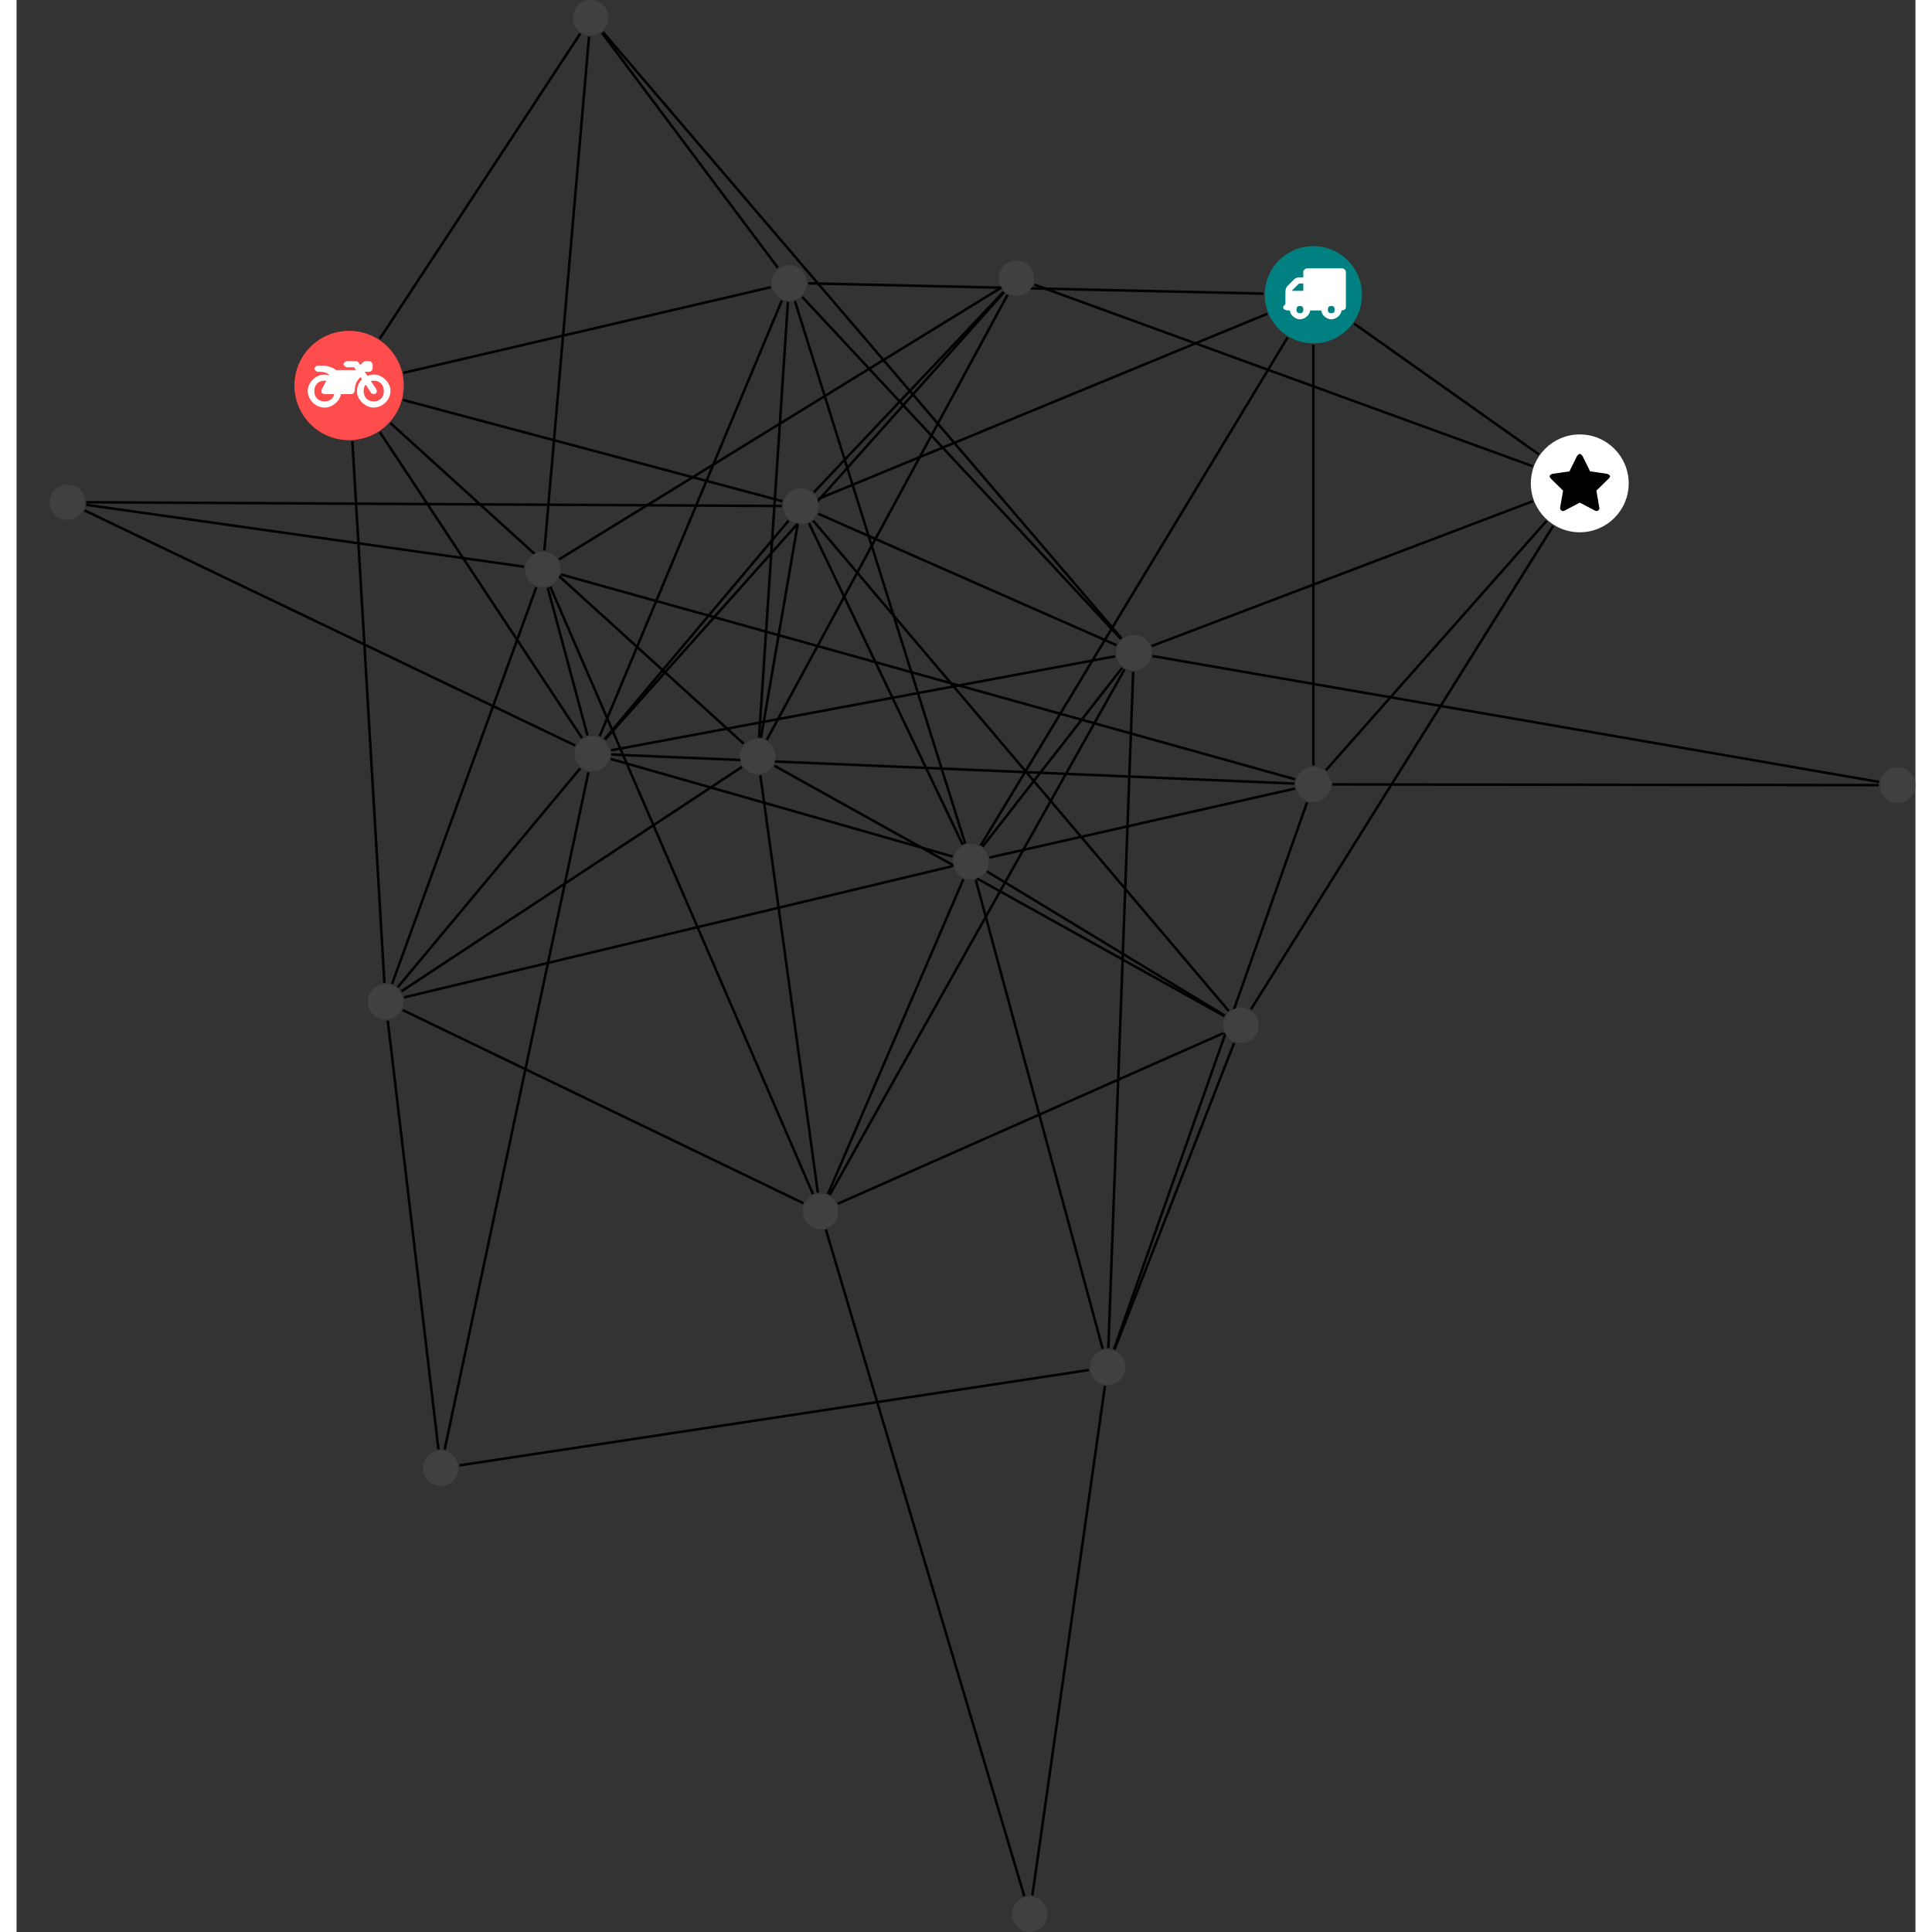 <?xml version="1.0" encoding="UTF-8"?>
<svg xmlns="http://www.w3.org/2000/svg" xmlns:xlink="http://www.w3.org/1999/xlink" width="307.014pt" height="307.014pt" viewBox="-5.262 0.000 301.752 307.014" version="1.1">
<rect x="-5.262" y="0.000" width="301.752" height="307.014" fill="#333333" stroke="none"/>
<defs>
<g>
<symbol overflow="visible" id="glyph0-0">
<path style="stroke:none;" d="M 1.422 -0.75 L 1.422 -7.922 L 3.562 -7.922 L 3.562 -0.891 L 1.422 -0.891 Z M 0.625 0 L 4.531 0 L 4.531 -8.812 L 0.438 -8.812 L 0.438 0 Z M 0.625 0 "/>
</symbol>
<symbol overflow="visible" id="glyph0-1">
<path style="stroke:none;" d="M 3.375 -0.844 C 3.375 -0.453 3.234 -0.266 2.844 -0.266 C 2.469 -0.266 2.297 -0.453 2.297 -0.844 C 2.297 -1.219 2.469 -1.422 2.844 -1.422 C 3.234 -1.422 3.375 -1.219 3.375 -0.844 Z M 1.594 -3.688 L 1.594 -3.859 C 1.594 -3.875 1.578 -3.875 1.594 -3.891 L 2.688 -4.969 C 2.703 -5 2.656 -4.984 2.688 -4.984 L 3.375 -4.984 L 3.375 -3.828 L 1.594 -3.828 Z M 8.359 -0.844 C 8.359 -0.453 8.219 -0.266 7.828 -0.266 C 7.453 -0.266 7.281 -0.453 7.281 -0.844 C 7.281 -1.219 7.453 -1.422 7.828 -1.422 C 8.219 -1.422 8.359 -1.219 8.359 -0.844 Z M 10.141 -6.891 C 10.141 -7.094 9.812 -7.391 9.609 -7.391 L 3.922 -7.391 C 3.719 -7.391 3.375 -7.094 3.375 -6.891 L 3.375 -5.969 L 2.672 -5.969 C 2.469 -5.969 2.078 -5.812 1.938 -5.672 L 0.844 -4.578 C 0.531 -4.266 0.531 -3.734 0.531 -3.328 L 0.531 -1.688 C 0.516 -1.688 0.172 -1.391 0.172 -1.203 C 0.172 -0.781 0.781 -0.703 1.062 -0.703 L 1.25 -0.703 C 1.25 -0.047 2.062 0.703 2.844 0.703 C 3.641 0.703 4.453 -0.047 4.453 -0.703 L 6.234 -0.703 C 6.234 -0.047 7.047 0.703 7.828 0.703 C 8.625 0.703 9.438 -0.047 9.438 -0.703 C 9.547 -0.703 10.141 -0.781 10.141 -1.203 Z M 10.141 -6.891 "/>
</symbol>
<symbol overflow="visible" id="glyph0-2">
<path style="stroke:none;" d="M 12.969 -2.906 C 12.844 -3.984 11.859 -5.016 10.781 -5.219 C 10.234 -5.328 9.703 -5.219 9.328 -5.031 L 8.875 -5.688 L 9.609 -5.688 C 9.812 -5.688 10.141 -5.984 10.141 -6.188 L 10.141 -6.891 C 10.141 -7.094 9.812 -7.391 9.609 -7.391 L 9.047 -7.391 C 8.969 -7.391 8.734 -7.312 8.656 -7.25 L 8.188 -6.766 L 7.891 -7.203 C 7.828 -7.281 7.594 -7.391 7.484 -7.391 L 6.078 -7.391 C 5.906 -7.391 5.547 -7.125 5.516 -6.953 C 5.484 -6.734 5.828 -6.406 6.047 -6.406 L 7.188 -6.406 L 7.484 -5.969 L 4.344 -5.969 C 4.141 -6.125 3.375 -6.672 2.141 -6.672 L 1.422 -6.672 C 1.219 -6.672 0.891 -6.375 0.891 -6.188 C 0.891 -5.984 1.219 -5.688 1.422 -5.688 L 1.781 -5.688 C 2.484 -5.688 2.906 -5.516 3.281 -5.188 L 3.25 -5.141 C 3.078 -5.188 2.797 -5.25 2.5 -5.25 C 1.109 -5.25 -0.172 -4 -0.172 -2.625 C -0.172 -1.25 1.109 0 2.5 0 C 3.75 0 4.953 -1.062 5.109 -2.141 L 6.766 -2.141 C 6.969 -2.141 7.281 -2.438 7.281 -2.625 C 7.281 -3.609 7.688 -4.391 8.219 -4.844 L 8.453 -4.5 C 7.969 -4.062 7.578 -3.203 7.672 -2.359 C 7.781 -1.172 8.969 -0.094 10.141 -0.016 C 11.703 0.094 13.156 -1.344 12.969 -2.906 Z M 2.5 -0.984 C 1.516 -0.984 0.875 -1.641 0.875 -2.625 C 0.875 -3.594 1.516 -4.281 2.5 -4.281 C 2.672 -4.281 2.844 -4.234 2.781 -4.25 L 2.047 -2.891 C 2 -2.781 2 -2.469 2.047 -2.359 C 2.125 -2.25 2.375 -2.141 2.5 -2.141 L 4.031 -2.141 C 3.891 -1.453 3.344 -0.984 2.5 -0.984 Z M 10.328 -0.984 C 9.344 -0.984 8.719 -1.641 8.719 -2.625 C 8.719 -3.109 8.859 -3.469 9.031 -3.641 L 9.906 -2.328 C 9.969 -2.219 10.203 -2.141 10.328 -2.141 C 10.391 -2.141 10.594 -2.188 10.641 -2.234 C 10.812 -2.344 10.844 -2.75 10.734 -2.922 L 9.875 -4.219 C 9.859 -4.219 10.094 -4.281 10.328 -4.281 C 11.297 -4.281 11.922 -3.594 11.922 -2.625 C 11.922 -1.641 11.297 -0.984 10.328 -0.984 Z M 10.328 -0.984 "/>
</symbol>
<symbol overflow="visible" id="glyph0-3">
<path style="stroke:none;" d="M 9.438 -5.078 C 9.438 -5.25 9.078 -5.453 8.938 -5.469 L 6.266 -5.859 L 5.078 -8.266 C 5.031 -8.375 4.75 -8.641 4.625 -8.641 C 4.5 -8.641 4.234 -8.375 4.172 -8.266 L 2.984 -5.859 L 0.312 -5.469 C 0.172 -5.453 -0.172 -5.25 -0.172 -5.078 C -0.172 -4.969 -0.062 -4.781 0.016 -4.719 L 1.969 -2.797 L 1.5 -0.062 C 1.5 -0.016 1.5 0.016 1.5 0.047 C 1.5 0.203 1.75 0.453 1.906 0.453 C 1.984 0.453 2.188 0.406 2.25 0.359 L 4.625 -0.891 L 7 0.359 C 7.062 0.406 7.266 0.453 7.344 0.453 C 7.5 0.453 7.75 0.203 7.75 0.047 C 7.75 0.016 7.75 -0.016 7.734 -0.062 L 7.266 -2.797 L 9.234 -4.719 C 9.297 -4.781 9.438 -4.969 9.438 -5.078 Z M 9.438 -5.078 "/>
</symbol>
</g>
<clipPath id="clip1">
  <path d="M 198 119 L 296.492 119 L 296.492 131 L 198 131 Z M 198 119 "/>
</clipPath>
<clipPath id="clip2">
  <path d="M 169 98 L 296.492 98 L 296.492 130 L 169 130 Z M 169 98 "/>
</clipPath>
<clipPath id="clip3">
  <path d="M 152 301 L 159 301 L 159 307.016 L 152 307.016 Z M 152 301 "/>
</clipPath>
<clipPath id="clip4">
  <path d="M 290 121 L 296.492 121 L 296.492 128 L 290 128 Z M 290 121 "/>
</clipPath>
</defs>
<g id="surface1">
<path style="fill:none;stroke-width:0.399;stroke-linecap:butt;stroke-linejoin:miter;stroke:rgb(0%,0%,0%);stroke-opacity:1;stroke-miterlimit:10;" d="M 0 -7.928 L 0 -74.791 " transform="matrix(1,0,0,-1,200.82,46.838)"/>
<path style="fill:none;stroke-width:0.399;stroke-linecap:butt;stroke-linejoin:miter;stroke:rgb(0%,0%,0%);stroke-opacity:1;stroke-miterlimit:10;" d="M 6.469 -4.584 L 35.817 -25.365 " transform="matrix(1,0,0,-1,200.82,46.838)"/>
<path style="fill:none;stroke-width:0.399;stroke-linecap:butt;stroke-linejoin:miter;stroke:rgb(0%,0%,0%);stroke-opacity:1;stroke-miterlimit:10;" d="M -4.101 -6.787 L -52.871 -87.517 " transform="matrix(1,0,0,-1,200.82,46.838)"/>
<path style="fill:none;stroke-width:0.399;stroke-linecap:butt;stroke-linejoin:miter;stroke:rgb(0%,0%,0%);stroke-opacity:1;stroke-miterlimit:10;" d="M -7.925 0.178 L -80.285 1.811 " transform="matrix(1,0,0,-1,200.82,46.838)"/>
<path style="fill:none;stroke-width:0.399;stroke-linecap:butt;stroke-linejoin:miter;stroke:rgb(0%,0%,0%);stroke-opacity:1;stroke-miterlimit:10;" d="M -7.332 -3.021 L -78.664 -32.439 " transform="matrix(1,0,0,-1,200.82,46.838)"/>
<path style="fill:none;stroke-width:0.399;stroke-linecap:butt;stroke-linejoin:miter;stroke:rgb(0%,0%,0%);stroke-opacity:1;stroke-miterlimit:10;" d="M -119.886 -42.06 L -49.746 1.049 " transform="matrix(1,0,0,-1,200.82,46.838)"/>
<path style="fill:none;stroke-width:0.399;stroke-linecap:butt;stroke-linejoin:miter;stroke:rgb(0%,0%,0%);stroke-opacity:1;stroke-miterlimit:10;" d="M -125.445 -43.217 L -195.015 -33.381 " transform="matrix(1,0,0,-1,200.82,46.838)"/>
<path style="fill:none;stroke-width:0.399;stroke-linecap:butt;stroke-linejoin:miter;stroke:rgb(0%,0%,0%);stroke-opacity:1;stroke-miterlimit:10;" d="M -119.55 -44.451 L -2.906 -76.998 " transform="matrix(1,0,0,-1,200.82,46.838)"/>
<path style="fill:none;stroke-width:0.399;stroke-linecap:butt;stroke-linejoin:miter;stroke:rgb(0%,0%,0%);stroke-opacity:1;stroke-miterlimit:10;" d="M -121.675 -46.553 L -115.359 -70.025 " transform="matrix(1,0,0,-1,200.82,46.838)"/>
<path style="fill:none;stroke-width:0.399;stroke-linecap:butt;stroke-linejoin:miter;stroke:rgb(0%,0%,0%);stroke-opacity:1;stroke-miterlimit:10;" d="M -123.488 -46.474 L -146.414 -109.517 " transform="matrix(1,0,0,-1,200.82,46.838)"/>
<path style="fill:none;stroke-width:0.399;stroke-linecap:butt;stroke-linejoin:miter;stroke:rgb(0%,0%,0%);stroke-opacity:1;stroke-miterlimit:10;" d="M -122.199 -40.635 L -115.109 41.014 " transform="matrix(1,0,0,-1,200.82,46.838)"/>
<path style="fill:none;stroke-width:0.399;stroke-linecap:butt;stroke-linejoin:miter;stroke:rgb(0%,0%,0%);stroke-opacity:1;stroke-miterlimit:10;" d="M -121.261 -46.408 L -79.531 -142.904 " transform="matrix(1,0,0,-1,200.82,46.838)"/>
<path style="fill:none;stroke-width:0.399;stroke-linecap:butt;stroke-linejoin:miter;stroke:rgb(0%,0%,0%);stroke-opacity:1;stroke-miterlimit:10;" d="M -44.34 1.596 L 34.832 -27.244 " transform="matrix(1,0,0,-1,200.82,46.838)"/>
<path style="fill:none;stroke-width:0.399;stroke-linecap:butt;stroke-linejoin:miter;stroke:rgb(0%,0%,0%);stroke-opacity:1;stroke-miterlimit:10;" d="M -49.183 0.377 L -112.566 -70.689 " transform="matrix(1,0,0,-1,200.82,46.838)"/>
<path style="fill:none;stroke-width:0.399;stroke-linecap:butt;stroke-linejoin:miter;stroke:rgb(0%,0%,0%);stroke-opacity:1;stroke-miterlimit:10;" d="M -48.613 -0.025 L -86.859 -70.721 " transform="matrix(1,0,0,-1,200.82,46.838)"/>
<path style="fill:none;stroke-width:0.399;stroke-linecap:butt;stroke-linejoin:miter;stroke:rgb(0%,0%,0%);stroke-opacity:1;stroke-miterlimit:10;" d="M -49.25 0.44 L -79.382 -31.396 " transform="matrix(1,0,0,-1,200.82,46.838)"/>
<path style="fill:none;stroke-width:0.399;stroke-linecap:butt;stroke-linejoin:miter;stroke:rgb(0%,0%,0%);stroke-opacity:1;stroke-miterlimit:10;" d="M -148.343 -21.838 L -116.238 -70.424 " transform="matrix(1,0,0,-1,200.82,46.838)"/>
<path style="fill:none;stroke-width:0.399;stroke-linecap:butt;stroke-linejoin:miter;stroke:rgb(0%,0%,0%);stroke-opacity:1;stroke-miterlimit:10;" d="M -152.718 -23.295 L -147.625 -109.342 " transform="matrix(1,0,0,-1,200.82,46.838)"/>
<path style="fill:none;stroke-width:0.399;stroke-linecap:butt;stroke-linejoin:miter;stroke:rgb(0%,0%,0%);stroke-opacity:1;stroke-miterlimit:10;" d="M -148.363 -6.994 L -116.504 41.498 " transform="matrix(1,0,0,-1,200.82,46.838)"/>
<path style="fill:none;stroke-width:0.399;stroke-linecap:butt;stroke-linejoin:miter;stroke:rgb(0%,0%,0%);stroke-opacity:1;stroke-miterlimit:10;" d="M -144.586 -12.404 L -86.238 1.193 " transform="matrix(1,0,0,-1,200.82,46.838)"/>
<path style="fill:none;stroke-width:0.399;stroke-linecap:butt;stroke-linejoin:miter;stroke:rgb(0%,0%,0%);stroke-opacity:1;stroke-miterlimit:10;" d="M -146.664 -20.396 L -90.531 -71.346 " transform="matrix(1,0,0,-1,200.82,46.838)"/>
<path style="fill:none;stroke-width:0.399;stroke-linecap:butt;stroke-linejoin:miter;stroke:rgb(0%,0%,0%);stroke-opacity:1;stroke-miterlimit:10;" d="M -144.656 -16.717 L -84.371 -32.81 " transform="matrix(1,0,0,-1,200.82,46.838)"/>
<path style="fill:none;stroke-width:0.399;stroke-linecap:butt;stroke-linejoin:miter;stroke:rgb(0%,0%,0%);stroke-opacity:1;stroke-miterlimit:10;" d="M -195.285 -34.264 L -117.297 -71.635 " transform="matrix(1,0,0,-1,200.82,46.838)"/>
<path style="fill:none;stroke-width:0.399;stroke-linecap:butt;stroke-linejoin:miter;stroke:rgb(0%,0%,0%);stroke-opacity:1;stroke-miterlimit:10;" d="M -194.988 -32.974 L -84.472 -33.572 " transform="matrix(1,0,0,-1,200.82,46.838)"/>
<path style="fill:none;stroke-width:0.399;stroke-linecap:butt;stroke-linejoin:miter;stroke:rgb(0%,0%,0%);stroke-opacity:1;stroke-miterlimit:10;" d="M -1.004 -80.654 L -31.695 -167.576 " transform="matrix(1,0,0,-1,200.82,46.838)"/>
<path style="fill:none;stroke-width:0.399;stroke-linecap:butt;stroke-linejoin:miter;stroke:rgb(0%,0%,0%);stroke-opacity:1;stroke-miterlimit:10;" d="M 2 -75.549 L 37.043 -35.947 " transform="matrix(1,0,0,-1,200.82,46.838)"/>
<path style="fill:none;stroke-width:0.399;stroke-linecap:butt;stroke-linejoin:miter;stroke:rgb(0%,0%,0%);stroke-opacity:1;stroke-miterlimit:10;" d="M -2.945 -78.475 L -51.488 -89.435 " transform="matrix(1,0,0,-1,200.82,46.838)"/>
<path style="fill:none;stroke-width:0.399;stroke-linecap:butt;stroke-linejoin:miter;stroke:rgb(0%,0%,0%);stroke-opacity:1;stroke-miterlimit:10;" d="M -3.015 -77.682 L -111.562 -73.068 " transform="matrix(1,0,0,-1,200.82,46.838)"/>
<g clip-path="url(#clip1)" clip-rule="nonzero">
<path style="fill:none;stroke-width:0.399;stroke-linecap:butt;stroke-linejoin:miter;stroke:rgb(0%,0%,0%);stroke-opacity:1;stroke-miterlimit:10;" d="M 3.016 -77.814 L 89.836 -77.928 " transform="matrix(1,0,0,-1,200.82,46.838)"/>
</g>
<path style="fill:none;stroke-width:0.399;stroke-linecap:butt;stroke-linejoin:miter;stroke:rgb(0%,0%,0%);stroke-opacity:1;stroke-miterlimit:10;" d="M -31.601 -167.611 L -12.609 -118.916 " transform="matrix(1,0,0,-1,200.82,46.838)"/>
<path style="fill:none;stroke-width:0.399;stroke-linecap:butt;stroke-linejoin:miter;stroke:rgb(0%,0%,0%);stroke-opacity:1;stroke-miterlimit:10;" d="M -33.488 -167.51 L -53.644 -93.014 " transform="matrix(1,0,0,-1,200.82,46.838)"/>
<path style="fill:none;stroke-width:0.399;stroke-linecap:butt;stroke-linejoin:miter;stroke:rgb(0%,0%,0%);stroke-opacity:1;stroke-miterlimit:10;" d="M -35.683 -170.873 L -135.699 -186.025 " transform="matrix(1,0,0,-1,200.82,46.838)"/>
<path style="fill:none;stroke-width:0.399;stroke-linecap:butt;stroke-linejoin:miter;stroke:rgb(0%,0%,0%);stroke-opacity:1;stroke-miterlimit:10;" d="M -33.125 -173.408 L -44.66 -254.373 " transform="matrix(1,0,0,-1,200.82,46.838)"/>
<path style="fill:none;stroke-width:0.399;stroke-linecap:butt;stroke-linejoin:miter;stroke:rgb(0%,0%,0%);stroke-opacity:1;stroke-miterlimit:10;" d="M -32.586 -167.408 L -28.64 -59.916 " transform="matrix(1,0,0,-1,200.82,46.838)"/>
<path style="fill:none;stroke-width:0.399;stroke-linecap:butt;stroke-linejoin:miter;stroke:rgb(0%,0%,0%);stroke-opacity:1;stroke-miterlimit:10;" d="M 38.098 -36.736 L -9.914 -113.545 " transform="matrix(1,0,0,-1,200.82,46.838)"/>
<path style="fill:none;stroke-width:0.399;stroke-linecap:butt;stroke-linejoin:miter;stroke:rgb(0%,0%,0%);stroke-opacity:1;stroke-miterlimit:10;" d="M 34.871 -32.807 L -25.707 -55.826 " transform="matrix(1,0,0,-1,200.82,46.838)"/>
<path style="fill:none;stroke-width:0.399;stroke-linecap:butt;stroke-linejoin:miter;stroke:rgb(0%,0%,0%);stroke-opacity:1;stroke-miterlimit:10;" d="M -14.093 -114.541 L -51.851 -91.662 " transform="matrix(1,0,0,-1,200.82,46.838)"/>
<path style="fill:none;stroke-width:0.399;stroke-linecap:butt;stroke-linejoin:miter;stroke:rgb(0%,0%,0%);stroke-opacity:1;stroke-miterlimit:10;" d="M -14.148 -114.639 L -85.656 -74.842 " transform="matrix(1,0,0,-1,200.82,46.838)"/>
<path style="fill:none;stroke-width:0.399;stroke-linecap:butt;stroke-linejoin:miter;stroke:rgb(0%,0%,0%);stroke-opacity:1;stroke-miterlimit:10;" d="M -13.465 -113.803 L -79.504 -35.889 " transform="matrix(1,0,0,-1,200.82,46.838)"/>
<path style="fill:none;stroke-width:0.399;stroke-linecap:butt;stroke-linejoin:miter;stroke:rgb(0%,0%,0%);stroke-opacity:1;stroke-miterlimit:10;" d="M -14.273 -117.326 L -75.574 -144.451 " transform="matrix(1,0,0,-1,200.82,46.838)"/>
<path style="fill:none;stroke-width:0.399;stroke-linecap:butt;stroke-linejoin:miter;stroke:rgb(0%,0%,0%);stroke-opacity:1;stroke-miterlimit:10;" d="M -57.336 -89.271 L -111.675 -73.767 " transform="matrix(1,0,0,-1,200.82,46.838)"/>
<path style="fill:none;stroke-width:0.399;stroke-linecap:butt;stroke-linejoin:miter;stroke:rgb(0%,0%,0%);stroke-opacity:1;stroke-miterlimit:10;" d="M -52.578 -87.721 L -30.386 -59.279 " transform="matrix(1,0,0,-1,200.82,46.838)"/>
<path style="fill:none;stroke-width:0.399;stroke-linecap:butt;stroke-linejoin:miter;stroke:rgb(0%,0%,0%);stroke-opacity:1;stroke-miterlimit:10;" d="M -57.367 -90.803 L -144.507 -111.654 " transform="matrix(1,0,0,-1,200.82,46.838)"/>
<path style="fill:none;stroke-width:0.399;stroke-linecap:butt;stroke-linejoin:miter;stroke:rgb(0%,0%,0%);stroke-opacity:1;stroke-miterlimit:10;" d="M -55.336 -87.221 L -82.394 -1.002 " transform="matrix(1,0,0,-1,200.82,46.838)"/>
<path style="fill:none;stroke-width:0.399;stroke-linecap:butt;stroke-linejoin:miter;stroke:rgb(0%,0%,0%);stroke-opacity:1;stroke-miterlimit:10;" d="M -55.734 -87.377 L -80.152 -36.31 " transform="matrix(1,0,0,-1,200.82,46.838)"/>
<path style="fill:none;stroke-width:0.399;stroke-linecap:butt;stroke-linejoin:miter;stroke:rgb(0%,0%,0%);stroke-opacity:1;stroke-miterlimit:10;" d="M -55.625 -92.873 L -77.14 -142.9 " transform="matrix(1,0,0,-1,200.82,46.838)"/>
<path style="fill:none;stroke-width:0.399;stroke-linecap:butt;stroke-linejoin:miter;stroke:rgb(0%,0%,0%);stroke-opacity:1;stroke-miterlimit:10;" d="M -138.054 -183.521 L -115.203 -75.892 " transform="matrix(1,0,0,-1,200.82,46.838)"/>
<path style="fill:none;stroke-width:0.399;stroke-linecap:butt;stroke-linejoin:miter;stroke:rgb(0%,0%,0%);stroke-opacity:1;stroke-miterlimit:10;" d="M -139.039 -183.478 L -147.09 -115.353 " transform="matrix(1,0,0,-1,200.82,46.838)"/>
<path style="fill:none;stroke-width:0.399;stroke-linecap:butt;stroke-linejoin:miter;stroke:rgb(0%,0%,0%);stroke-opacity:1;stroke-miterlimit:10;" d="M -111.609 -72.389 L -31.496 -57.451 " transform="matrix(1,0,0,-1,200.82,46.838)"/>
<path style="fill:none;stroke-width:0.399;stroke-linecap:butt;stroke-linejoin:miter;stroke:rgb(0%,0%,0%);stroke-opacity:1;stroke-miterlimit:10;" d="M -116.507 -75.256 L -145.511 -110.037 " transform="matrix(1,0,0,-1,200.82,46.838)"/>
<path style="fill:none;stroke-width:0.399;stroke-linecap:butt;stroke-linejoin:miter;stroke:rgb(0%,0%,0%);stroke-opacity:1;stroke-miterlimit:10;" d="M -113.414 -70.154 L -84.465 -0.908 " transform="matrix(1,0,0,-1,200.82,46.838)"/>
<path style="fill:none;stroke-width:0.399;stroke-linecap:butt;stroke-linejoin:miter;stroke:rgb(0%,0%,0%);stroke-opacity:1;stroke-miterlimit:10;" d="M -112.632 -70.631 L -83.398 -35.896 " transform="matrix(1,0,0,-1,200.82,46.838)"/>
<path style="fill:none;stroke-width:0.399;stroke-linecap:butt;stroke-linejoin:miter;stroke:rgb(0%,0%,0%);stroke-opacity:1;stroke-miterlimit:10;" d="M -45.945 -254.471 L -77.472 -148.568 " transform="matrix(1,0,0,-1,200.82,46.838)"/>
<path style="fill:none;stroke-width:0.399;stroke-linecap:butt;stroke-linejoin:miter;stroke:rgb(0%,0%,0%);stroke-opacity:1;stroke-miterlimit:10;" d="M -30.492 -54.607 L -112.886 41.729 " transform="matrix(1,0,0,-1,200.82,46.838)"/>
<g clip-path="url(#clip2)" clip-rule="nonzero">
<path style="fill:none;stroke-width:0.399;stroke-linecap:butt;stroke-linejoin:miter;stroke:rgb(0%,0%,0%);stroke-opacity:1;stroke-miterlimit:10;" d="M -25.558 -57.416 L 89.879 -77.42 " transform="matrix(1,0,0,-1,200.82,46.838)"/>
</g>
<path style="fill:none;stroke-width:0.399;stroke-linecap:butt;stroke-linejoin:miter;stroke:rgb(0%,0%,0%);stroke-opacity:1;stroke-miterlimit:10;" d="M -30.586 -54.693 L -81.242 -0.33 " transform="matrix(1,0,0,-1,200.82,46.838)"/>
<path style="fill:none;stroke-width:0.399;stroke-linecap:butt;stroke-linejoin:miter;stroke:rgb(0%,0%,0%);stroke-opacity:1;stroke-miterlimit:10;" d="M -31.293 -55.682 L -78.691 -34.803 " transform="matrix(1,0,0,-1,200.82,46.838)"/>
<path style="fill:none;stroke-width:0.399;stroke-linecap:butt;stroke-linejoin:miter;stroke:rgb(0%,0%,0%);stroke-opacity:1;stroke-miterlimit:10;" d="M -30.008 -59.533 L -76.855 -143.041 " transform="matrix(1,0,0,-1,200.82,46.838)"/>
<path style="fill:none;stroke-width:0.399;stroke-linecap:butt;stroke-linejoin:miter;stroke:rgb(0%,0%,0%);stroke-opacity:1;stroke-miterlimit:10;" d="M -144.925 -110.693 L -90.816 -75.033 " transform="matrix(1,0,0,-1,200.82,46.838)"/>
<path style="fill:none;stroke-width:0.399;stroke-linecap:butt;stroke-linejoin:miter;stroke:rgb(0%,0%,0%);stroke-opacity:1;stroke-miterlimit:10;" d="M -144.726 -113.666 L -81.05 -144.365 " transform="matrix(1,0,0,-1,200.82,46.838)"/>
<path style="fill:none;stroke-width:0.399;stroke-linecap:butt;stroke-linejoin:miter;stroke:rgb(0%,0%,0%);stroke-opacity:1;stroke-miterlimit:10;" d="M -113.039 41.604 L -85.109 4.295 " transform="matrix(1,0,0,-1,200.82,46.838)"/>
<path style="fill:none;stroke-width:0.399;stroke-linecap:butt;stroke-linejoin:miter;stroke:rgb(0%,0%,0%);stroke-opacity:1;stroke-miterlimit:10;" d="M -83.5 -1.131 L -88.093 -70.361 " transform="matrix(1,0,0,-1,200.82,46.838)"/>
<path style="fill:none;stroke-width:0.399;stroke-linecap:butt;stroke-linejoin:miter;stroke:rgb(0%,0%,0%);stroke-opacity:1;stroke-miterlimit:10;" d="M -87.785 -70.4 L -81.965 -36.56 " transform="matrix(1,0,0,-1,200.82,46.838)"/>
<path style="fill:none;stroke-width:0.399;stroke-linecap:butt;stroke-linejoin:miter;stroke:rgb(0%,0%,0%);stroke-opacity:1;stroke-miterlimit:10;" d="M -87.882 -76.361 L -78.746 -142.685 " transform="matrix(1,0,0,-1,200.82,46.838)"/>
<path style=" stroke:none;fill-rule:nonzero;fill:rgb(0%,50%,50%);fill-opacity:1;" d="M 208.547 46.84 C 208.547 42.57 205.09 39.109 200.82 39.109 C 196.551 39.109 193.09 42.57 193.09 46.84 C 193.09 51.105 196.551 54.566 200.82 54.566 C 205.09 54.566 208.547 51.105 208.547 46.84 Z M 208.547 46.84 "/>
<g style="fill:rgb(100%,100%,100%);fill-opacity:1;">
  <use xlink:href="#glyph0-1" x="195.839" y="50.041"/>
</g>
<path style=" stroke:none;fill-rule:nonzero;fill:rgb(25%,25%,25%);fill-opacity:1;" d="M 81.18 90.477 C 81.18 88.922 79.918 87.66 78.363 87.66 C 76.805 87.66 75.547 88.922 75.547 90.477 C 75.547 92.035 76.805 93.297 78.363 93.297 C 79.918 93.297 81.18 92.035 81.18 90.477 Z M 81.18 90.477 "/>
<path style=" stroke:none;fill-rule:nonzero;fill:rgb(25%,25%,25%);fill-opacity:1;" d="M 156.465 44.207 C 156.465 42.652 155.203 41.391 153.645 41.391 C 152.09 41.391 150.828 42.652 150.828 44.207 C 150.828 45.766 152.09 47.027 153.645 47.027 C 155.203 47.027 156.465 45.766 156.465 44.207 Z M 156.465 44.207 "/>
<path style=" stroke:none;fill-rule:nonzero;fill:rgb(100%,29.999%,29.999%);fill-opacity:1;" d="M 56.266 61.262 C 56.266 56.465 52.379 52.574 47.578 52.574 C 42.781 52.574 38.895 56.465 38.895 61.262 C 38.895 66.059 42.781 69.949 47.578 69.949 C 52.379 69.949 56.266 66.059 56.266 61.262 Z M 56.266 61.262 "/>
<g style="fill:rgb(100%,100%,100%);fill-opacity:1;">
  <use xlink:href="#glyph0-2" x="41.179" y="64.773"/>
</g>
<path style=" stroke:none;fill-rule:nonzero;fill:rgb(25%,25%,25%);fill-opacity:1;" d="M 5.637 79.797 C 5.637 78.242 4.375 76.98 2.816 76.98 C 1.262 76.98 0 78.242 0 79.797 C 0 81.355 1.262 82.617 2.816 82.617 C 4.375 82.617 5.637 81.355 5.637 79.797 Z M 5.637 79.797 "/>
<path style=" stroke:none;fill-rule:nonzero;fill:rgb(25%,25%,25%);fill-opacity:1;" d="M 203.637 124.648 C 203.637 123.09 202.375 121.828 200.82 121.828 C 199.262 121.828 198 123.09 198 124.648 C 198 126.203 199.262 127.465 200.82 127.465 C 202.375 127.465 203.637 126.203 203.637 124.648 Z M 203.637 124.648 "/>
<path style=" stroke:none;fill-rule:nonzero;fill:rgb(25%,25%,25%);fill-opacity:1;" d="M 170.941 217.258 C 170.941 215.699 169.68 214.438 168.121 214.438 C 166.566 214.438 165.305 215.699 165.305 217.258 C 165.305 218.812 166.566 220.074 168.121 220.074 C 169.68 220.074 170.941 218.812 170.941 217.258 Z M 170.941 217.258 "/>
<path style=" stroke:none;fill-rule:nonzero;fill:rgb(100%,100%,100%);fill-opacity:1;" d="M 250.922 76.812 C 250.922 72.52 247.441 69.035 243.145 69.035 C 238.852 69.035 235.371 72.52 235.371 76.812 C 235.371 81.105 238.852 84.586 243.145 84.586 C 247.441 84.586 250.922 81.105 250.922 76.812 Z M 250.922 76.812 "/>
<g style="fill:rgb(0%,0%,0%);fill-opacity:1;">
  <use xlink:href="#glyph0-3" x="238.524" y="80.762"/>
</g>
<path style=" stroke:none;fill-rule:nonzero;fill:rgb(25%,25%,25%);fill-opacity:1;" d="M 192.125 162.941 C 192.125 161.383 190.863 160.121 189.309 160.121 C 187.75 160.121 186.488 161.383 186.488 162.941 C 186.488 164.496 187.75 165.758 189.309 165.758 C 190.863 165.758 192.125 164.496 192.125 162.941 Z M 192.125 162.941 "/>
<path style=" stroke:none;fill-rule:nonzero;fill:rgb(25%,25%,25%);fill-opacity:1;" d="M 149.207 136.934 C 149.207 135.379 147.945 134.117 146.387 134.117 C 144.832 134.117 143.57 135.379 143.57 136.934 C 143.57 138.492 144.832 139.754 146.387 139.754 C 147.945 139.754 149.207 138.492 149.207 136.934 Z M 149.207 136.934 "/>
<path style=" stroke:none;fill-rule:nonzero;fill:rgb(25%,25%,25%);fill-opacity:1;" d="M 64.957 233.312 C 64.957 231.754 63.695 230.492 62.141 230.492 C 60.582 230.492 59.32 231.754 59.32 233.312 C 59.32 234.867 60.582 236.129 62.141 236.129 C 63.695 236.129 64.957 234.867 64.957 233.312 Z M 64.957 233.312 "/>
<path style=" stroke:none;fill-rule:nonzero;fill:rgb(25%,25%,25%);fill-opacity:1;" d="M 89.062 119.777 C 89.062 118.219 87.801 116.957 86.246 116.957 C 84.688 116.957 83.426 118.219 83.426 119.777 C 83.426 121.332 84.688 122.594 86.246 122.594 C 87.801 122.594 89.062 121.332 89.062 119.777 Z M 89.062 119.777 "/>
<g clip-path="url(#clip3)" clip-rule="nonzero">
<path style=" stroke:none;fill-rule:nonzero;fill:rgb(25%,25%,25%);fill-opacity:1;" d="M 158.555 304.195 C 158.555 302.641 157.293 301.379 155.734 301.379 C 154.18 301.379 152.918 302.641 152.918 304.195 C 152.918 305.754 154.18 307.016 155.734 307.016 C 157.293 307.016 158.555 305.754 158.555 304.195 Z M 158.555 304.195 "/>
</g>
<path style=" stroke:none;fill-rule:nonzero;fill:rgb(25%,25%,25%);fill-opacity:1;" d="M 175.109 103.734 C 175.109 102.18 173.848 100.918 172.289 100.918 C 170.734 100.918 169.473 102.18 169.473 103.734 C 169.473 105.293 170.734 106.555 172.289 106.555 C 173.848 106.555 175.109 105.293 175.109 103.734 Z M 175.109 103.734 "/>
<path style=" stroke:none;fill-rule:nonzero;fill:rgb(25%,25%,25%);fill-opacity:1;" d="M 56.195 159.191 C 56.195 157.633 54.934 156.371 53.379 156.371 C 51.82 156.371 50.559 157.633 50.559 159.191 C 50.559 160.746 51.82 162.008 53.379 162.008 C 54.934 162.008 56.195 160.746 56.195 159.191 Z M 56.195 159.191 "/>
<path style=" stroke:none;fill-rule:nonzero;fill:rgb(25%,25%,25%);fill-opacity:1;" d="M 88.793 2.816 C 88.793 1.262 87.531 0 85.977 0 C 84.418 0 83.156 1.262 83.156 2.816 C 83.156 4.375 84.418 5.637 85.977 5.637 C 87.531 5.637 88.793 4.375 88.793 2.816 Z M 88.793 2.816 "/>
<g clip-path="url(#clip4)" clip-rule="nonzero">
<path style=" stroke:none;fill-rule:nonzero;fill:rgb(25%,25%,25%);fill-opacity:1;" d="M 296.492 124.77 C 296.492 123.215 295.23 121.953 293.672 121.953 C 292.117 121.953 290.855 123.215 290.855 124.77 C 290.855 126.328 292.117 127.59 293.672 127.59 C 295.23 127.59 296.492 126.328 296.492 124.77 Z M 296.492 124.77 "/>
</g>
<path style=" stroke:none;fill-rule:nonzero;fill:rgb(25%,25%,25%);fill-opacity:1;" d="M 120.34 44.961 C 120.34 43.402 119.078 42.141 117.52 42.141 C 115.965 42.141 114.703 43.402 114.703 44.961 C 114.703 46.516 115.965 47.777 117.52 47.777 C 119.078 47.777 120.34 46.516 120.34 44.961 Z M 120.34 44.961 "/>
<path style=" stroke:none;fill-rule:nonzero;fill:rgb(25%,25%,25%);fill-opacity:1;" d="M 115.344 120.211 C 115.344 118.652 114.082 117.391 112.527 117.391 C 110.969 117.391 109.707 118.652 109.707 120.211 C 109.707 121.766 110.969 123.027 112.527 123.027 C 114.082 123.027 115.344 121.766 115.344 120.211 Z M 115.344 120.211 "/>
<path style=" stroke:none;fill-rule:nonzero;fill:rgb(25%,25%,25%);fill-opacity:1;" d="M 122.184 80.426 C 122.184 78.867 120.922 77.605 119.367 77.605 C 117.809 77.605 116.547 78.867 116.547 80.426 C 116.547 81.98 117.809 83.242 119.367 83.242 C 120.922 83.242 122.184 81.98 122.184 80.426 Z M 122.184 80.426 "/>
<path style=" stroke:none;fill-rule:nonzero;fill:rgb(25%,25%,25%);fill-opacity:1;" d="M 125.309 192.512 C 125.309 190.953 124.047 189.691 122.488 189.691 C 120.934 189.691 119.672 190.953 119.672 192.512 C 119.672 194.066 120.934 195.328 122.488 195.328 C 124.047 195.328 125.309 194.066 125.309 192.512 Z M 125.309 192.512 "/>
</g>
</svg>
